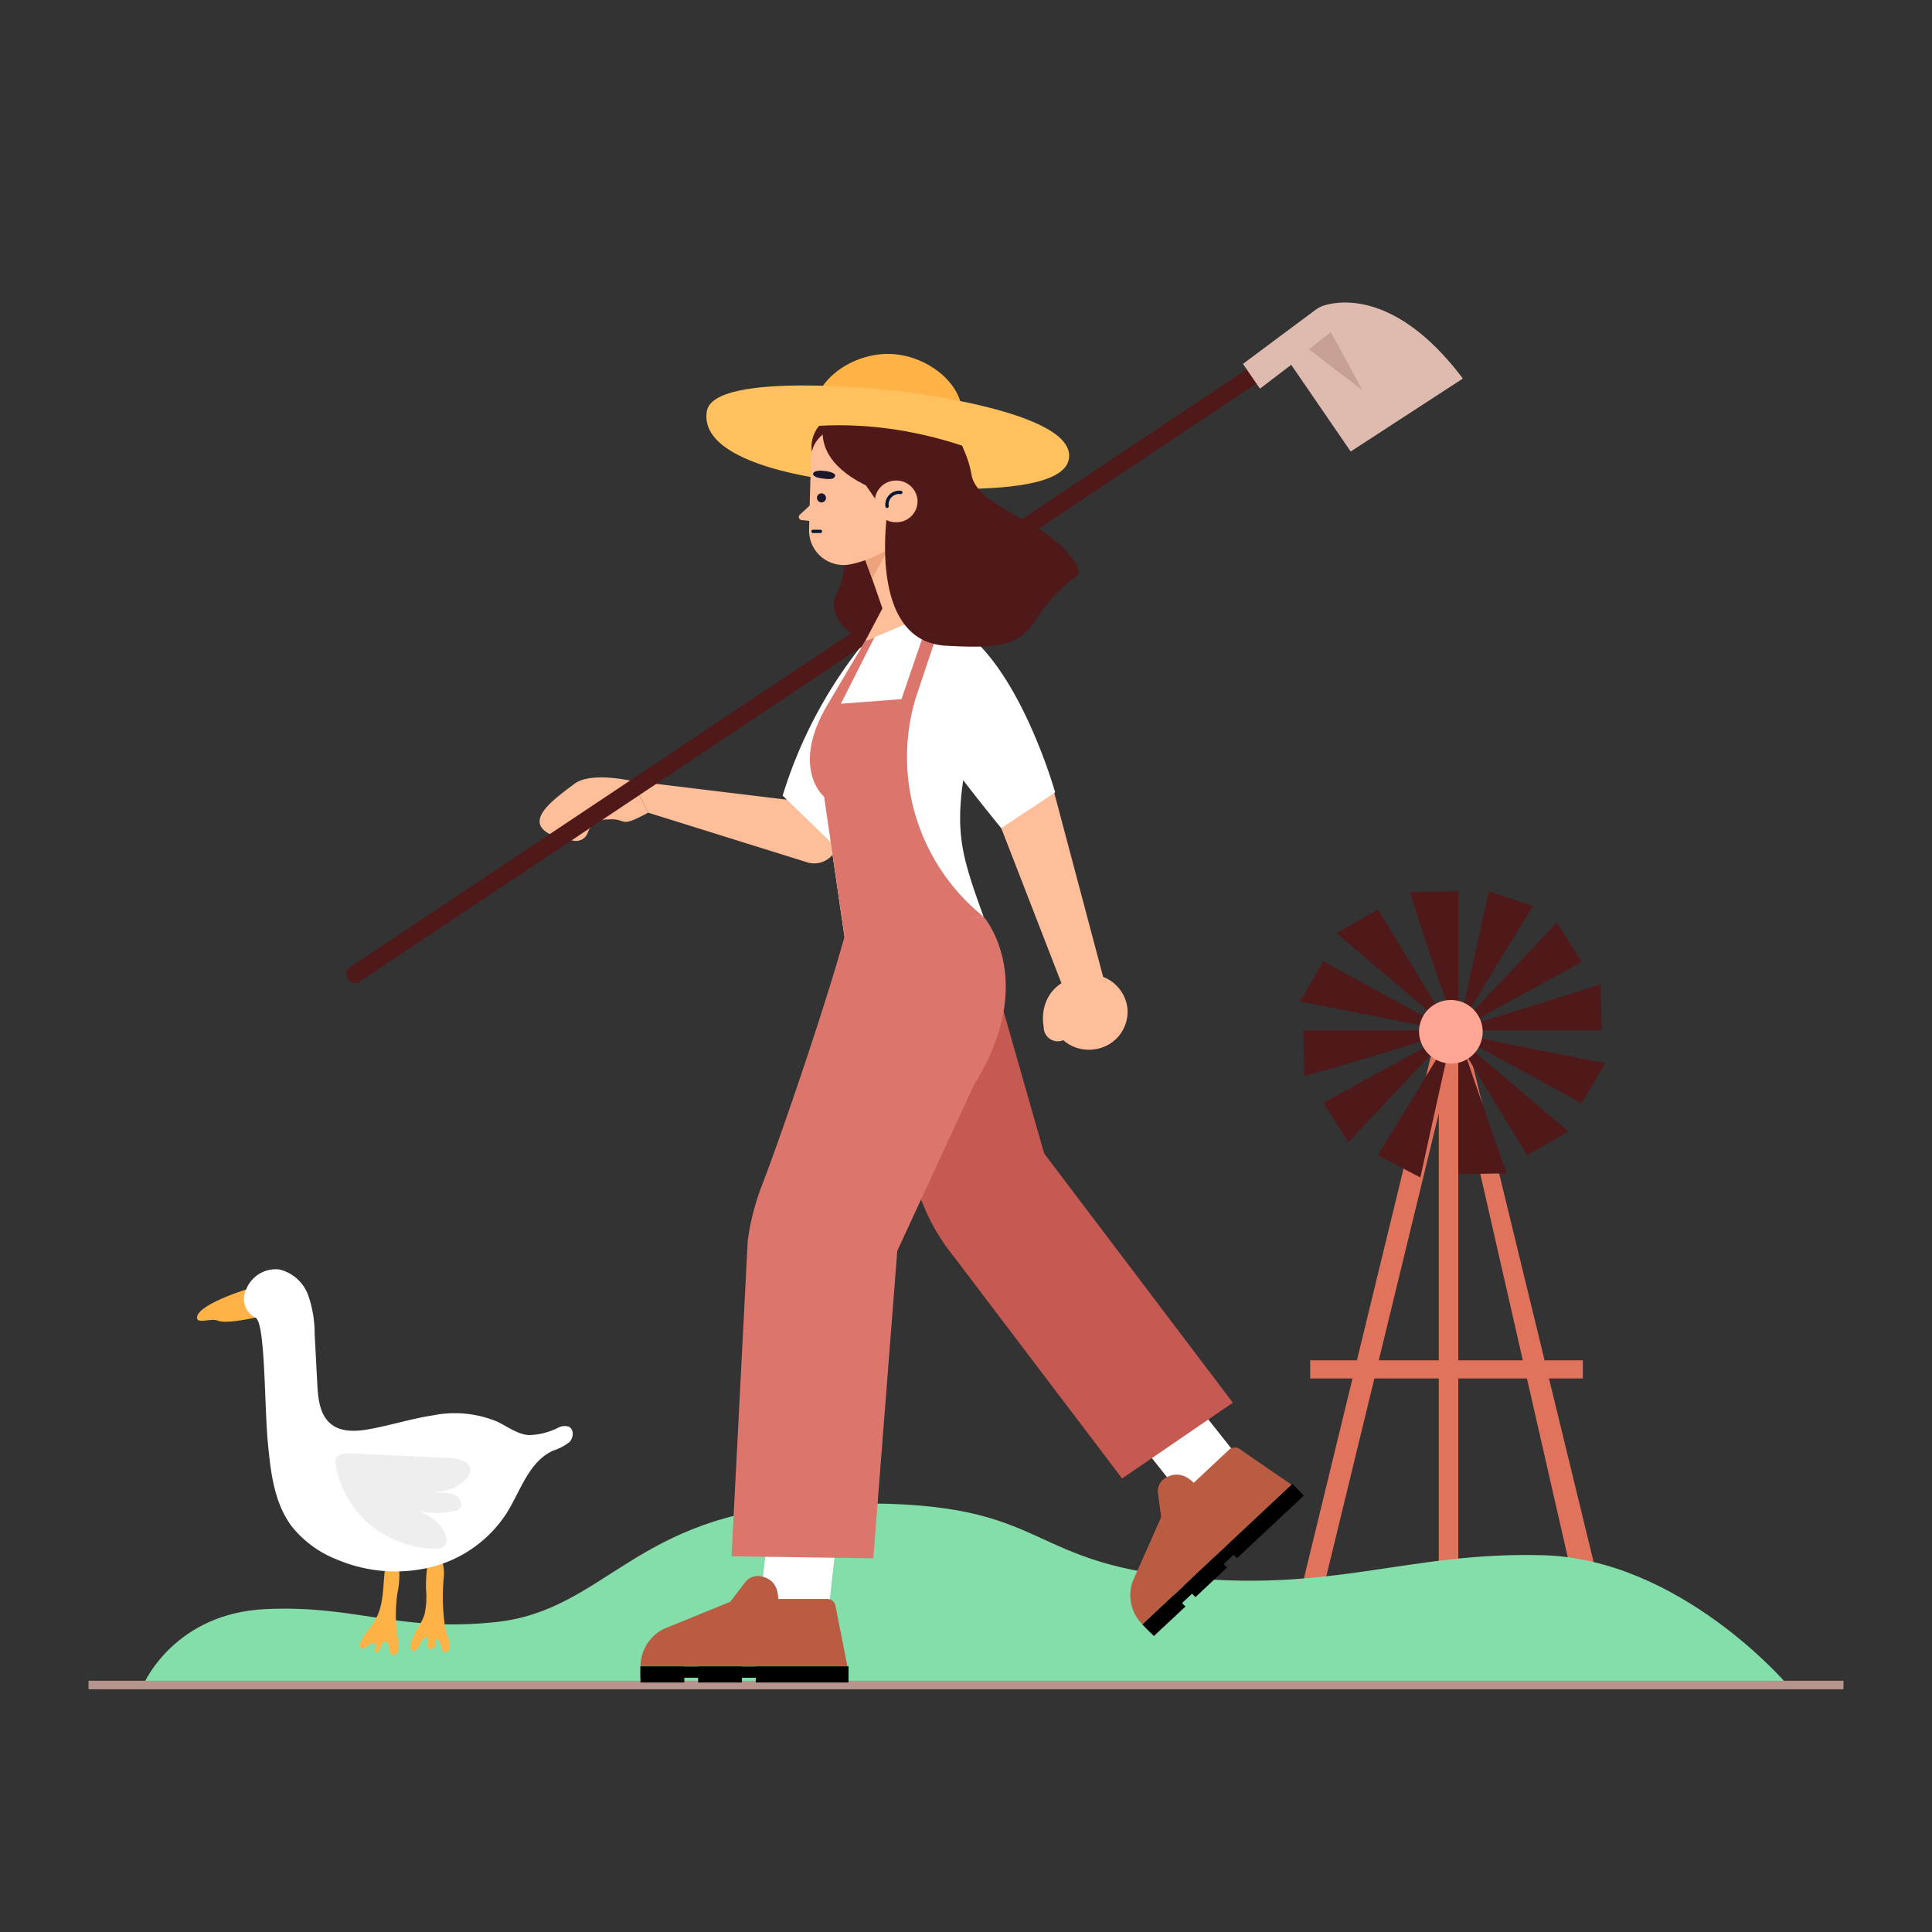 <svg xmlns="http://www.w3.org/2000/svg" width="227" height="227" viewBox="0 0 227 227"><rect x="0" y="0" width="227" height="227" fill="#333333" stroke="none"/><g transform="translate(-207.688 -3487)"><g transform="translate(9.688 -50)"><g transform="translate(-231.805 3304.802)"><g transform="translate(440.204 336.912)"><g transform="translate(141.92 0)"><path d="M633.187,354.035l2.394.7L618.992,423h-2.574Z" transform="translate(-616.419 -338.63)" fill="#e1725c" fill-rule="evenodd"/><path d="M636.468,354.794l-1.811.7,15.4,67.518h3Z" transform="translate(-616.782 -338.645)" fill="#e1725c" fill-rule="evenodd"/><rect width="2.294" height="69.41" transform="translate(16.728 14.958)" fill="#e1725c"/><rect width="32.028" height="2.129" transform="translate(1.625 55.118)" fill="#e1725c"/><path d="M635.712,354.942c-1.888-4.49-5.693-16.524-5.693-16.524l5.693-.1Z" transform="translate(-616.69 -338.317)" fill="#501919" fill-rule="evenodd"/><path d="M634.86,354.9c-3.661-3.18-13.642-11.611-13.642-11.611l4.877-2.786Z" transform="translate(-616.514 -338.361)" fill="#501919" fill-rule="evenodd"/><path d="M634.773,355.027c-4.846-1.018-17.935-3.587-17.935-3.587l2.755-4.726Z" transform="translate(-616.427 -338.484)" fill="#501919" fill-rule="evenodd"/><path d="M634.781,354.986c-4.734,1.839-17.423,5.4-17.423,5.4l-.1-5.4Z" transform="translate(-616.435 -338.649)" fill="#501919" fill-rule="evenodd"/><path d="M634.828,355.2c-3.353,3.47-12.242,12.937-12.242,12.937l-2.937-4.626Z" transform="translate(-616.483 -338.653)" fill="#501919" fill-rule="evenodd"/><path d="M634.959,355.28c-1.073,4.6-3.781,17.009-3.781,17.009l-4.984-2.614Z" transform="translate(-616.613 -338.655)" fill="#501919" fill-rule="evenodd"/><path d="M635.828,355.28c1.416,4.489,5.692,16.523,5.692,16.523l-5.692.1Z" transform="translate(-616.805 -338.655)" fill="#501919" fill-rule="evenodd"/><path d="M635.137,355.28c3.661,3.178,13.642,11.61,13.642,11.61l-4.878,2.785Z" transform="translate(-616.792 -338.655)" fill="#501919" fill-rule="evenodd"/><path d="M635.137,355.28c4.846,1.016,17.936,3.585,17.936,3.585l-2.756,4.726Z" transform="translate(-616.792 -338.655)" fill="#501919" fill-rule="evenodd"/><path d="M635.137,354.876c4.734-1.379,17.423-5.4,17.423-5.4l.106,5.4Z" transform="translate(-616.792 -338.539)" fill="#501919" fill-rule="evenodd"/><path d="M635.137,355.017c3.353-3.471,12.243-12.939,12.243-12.939l2.936,4.626Z" transform="translate(-616.792 -338.392)" fill="#501919" fill-rule="evenodd"/><path d="M635.828,354.448c1.073-4.6,3.586-16.131,3.586-16.131l5.179,1.733Z" transform="translate(-616.805 -338.317)" fill="#501919" fill-rule="evenodd"/><path d="M635.057,358.833a3.74,3.74,0,1,0-3.939-3.734A3.847,3.847,0,0,0,635.057,358.833Z" transform="translate(-616.711 -338.577)" fill="#ffa695" fill-rule="evenodd"/></g><g transform="translate(6.538 71.936)"><path d="M449.715,432.823s3.572-8.212,14.289-8.7,15.565,2.736,26.989,1.532c12.928-1.362,16.364-12.747,37.079-13.773,28.017-1.388,23.514,6.206,42.622,8.385,18.563,2.117,27.271-2.9,43.346-2.473s28.578,15.029,28.578,15.029Z" transform="translate(-449.715 -411.714)" fill="#84deaa"/></g><line x2="206.203" transform="translate(0 93.266)" fill="none" stroke="#b6958e" stroke-miterlimit="10" stroke-width="1.001"/><g transform="translate(12.75 44.398)"><path d="M479.06,418.5a1.519,1.519,0,0,0-.543,1.16c-.246,1.941-.12,4.006-1.061,5.732-.532.978-1.379,1.781-1.814,2.8a.569.569,0,0,0,0,.59c.231.265.659,0,.914-.244s.752-.433.9-.116-.3.984.046.955c.571-.049.5-1.337,1.071-1.284.625.059.3,1.634.925,1.561,1.072-.125.464-2.018.375-3.067a18.871,18.871,0,0,1,.113-4.193,9.788,9.788,0,0,0,.183-3.067c-.061-.337-.257-.737-.609-.73" transform="translate(-456.442 -384.312)" fill="#ffb246"/><path d="M484.259,417.98c-.121-.235-.451.077-.5.335a17.892,17.892,0,0,0-.293,3.578,9.74,9.74,0,0,1-.16,2.922c-.367,1.257-1.363,2.288-1.646,3.566-.075.337.044.833.4.793a.618.618,0,0,0,.378-.283c.351-.452.516-1.133,1.051-1.354.211-.087.284.33.223.545s-.18.441-.091.646c.131.3.625.267.836.014s-.116-.91.218-.934c.661-.051.49,1.688,1.125,1.505.983-.28.138-1.936-.087-2.908a24.08,24.08,0,0,1-.134-6.106c.028-1.046-.176-2.341-1.192-2.681" transform="translate(-456.563 -384.295)" fill="#ffb246"/><path d="M461.828,386.059s-6,1.863-5.768,3.393c.1.655,1.666-.053,2.438.273,1.052.445,4.644-.413,4.644-.413Z" transform="translate(-456.054 -383.666)" fill="#ffb246"/><path d="M461.94,386.01a3.717,3.717,0,0,1,3.935-2.342,4.811,4.811,0,0,1,3.349,3.008,13.641,13.641,0,0,1,.763,4.545q.157,2.981.314,5.962c.091,1.723.3,3.674,1.71,4.718,1.232.912,2.951.79,4.471.51,2.51-.463,4.955-1.239,7.479-1.62a12.922,12.922,0,0,1,7.5.761c1.206.58,2.327,1.457,3.668,1.57a8.05,8.05,0,0,0,3.489-.878,1.63,1.63,0,0,1,1.193-.125c.676.285.618,1.312.106,1.828a6.281,6.281,0,0,1-1.935,1.008c-2.857,1.324-3.8,4.73-5.452,7.36a14.869,14.869,0,0,1-8.845,6.314,17.576,17.576,0,0,1-11-.856,12.783,12.783,0,0,1-5.318-3.834c-2.143-2.783-2.547-6.445-2.878-9.911-.428-4.51-.284-14.218-1.465-14.7A2.487,2.487,0,0,1,461.94,386.01Z" transform="translate(-456.166 -383.617)" fill="#fff"/><path d="M472.591,406.167a11.63,11.63,0,0,0,3.7,7.555,12.236,12.236,0,0,0,7.947,3.181,1.67,1.67,0,0,0,1.141-.274c.514-.442.322-1.266-.024-1.841a5.362,5.362,0,0,0-3.453-2.429,10.214,10.214,0,0,0,4.551.164,1.432,1.432,0,0,0,.812-.359c.5-.545-.1-1.442-.813-1.664s-1.507-.091-2.221-.315a4.665,4.665,0,0,0,3.723-1.4,1.66,1.66,0,0,0,.545-1.127c-.028-1.016-1.392-1.361-2.435-1.409l-8.582-.4-2.974-.138a2.473,2.473,0,0,0-1.469.235c-.421.271-.592.948-.193,1.249" transform="translate(-456.383 -384.057)" fill="#eee"/></g></g><g transform="translate(471.521 267.743)"><g transform="translate(33.535 69.132)"><g transform="translate(27.845 8.311)"><g transform="translate(28.2 47.738)"><path d="M590.147,411.387l5.866-5.5-8.273-10.423-5.866,5.5Z" transform="translate(-581.874 -395.468)" fill="#fff"/><g transform="translate(1.513 9.345)"><path d="M595.009,405.272l-7.619,7.139-3.7,8.323a4.888,4.888,0,0,0,1.153,5.071h0l17.526-16.419-6.026-4.145A1.011,1.011,0,0,0,595.009,405.272Z" transform="translate(-583.418 -405.003)" fill="#ba5c42"/><path d="M587.117,413.314l-.385-2.874a1.789,1.789,0,0,1,.812-1.749c.865-.549,2.238-.87,3.737.914Z" transform="translate(-583.484 -405.068)" fill="#ba5c42"/></g><path d="M603.432,410.341l-17.616,16.5-.939-.951,17.616-16.5Z" transform="translate(-581.934 -395.745)"/><path d="M604.029,410.744l-7.851,7.355-1.337-1.354,7.851-7.355Z" transform="translate(-582.133 -395.745)"/><path d="M589.925,424.036l-3.711,3.476-1.338-1.354,3.711-3.476Z" transform="translate(-581.934 -396.01)"/><path d="M594.907,419.368l-3.711,3.476-1.338-1.354,3.711-3.476Z" transform="translate(-582.033 -395.917)"/></g><path d="M566.26,346.76l6.424,22.53,22.175,29.294-13.014,8.9-19.823-26.137a23.222,23.222,0,0,1-3.345-5.552L553.1,362.662Z" transform="translate(-553.101 -346.76)" fill="#c65951"/></g><g transform="translate(0 71.375)"><path d="M538.944,424.2h8.139l1.457-13.1H540.4Z" transform="translate(-524.974 -411.106)" fill="#fff"/><g transform="translate(0 9.118)"><g transform="translate(0 2.699)"><path d="M546.629,423.163H536.056l-8.588,3.5a4.971,4.971,0,0,0-2.779,4.433h24.319l-1.393-7.057A.981.981,0,0,0,546.629,423.163Z" transform="translate(-524.69 -423.163)" fill="#ba5c42"/></g><path d="M535.429,423.484l1.768-2.332a1.876,1.876,0,0,1,1.831-.712c1.013.187,2.233.883,2.043,3.181Z" transform="translate(-524.904 -420.409)" fill="#ba5c42"/></g><rect width="24.443" height="1.32" transform="translate(0 19.754)"/><rect width="10.893" height="1.879" transform="translate(13.55 19.754)"/><rect width="5.149" height="1.879" transform="translate(0 19.754)"/><rect width="5.149" height="1.879" transform="translate(6.775 19.754)"/></g><path d="M565.224,341.307l-15.186-3.027c0,3.593-8.109,27.5-10.853,34.584a28.36,28.36,0,0,0-1.676,6.56l-1.9,37.036,16.658.241,2.815-36.121,8.968-19.414C571.8,348.754,565.224,341.307,565.224,341.307Z" transform="translate(-524.908 -338.28)" fill="#dc766c"/></g><g transform="translate(0 6.98)"><g transform="translate(21.686 31.866)"><path d="M523.7,325.1l20.628,2.5c1.068.2,3.478,3.323,3.546,4.381h0l0,.047a2.787,2.787,0,0,1-3.507,2.662l-18.791-5.866Z" transform="translate(-512.822 -307.731)" fill="#ffbe9a"/><path d="M550.394,334.856l-8.657-8.384a53.5,53.5,0,0,1,9.691-18.144c1.425-1.662,2.522-.718,4.707-.318h0a5.315,5.315,0,0,1,3.853,7.523C557.8,320.424,550.394,334.856,550.394,334.856Z" transform="translate(-513.181 -307.379)" fill="#fff"/><path d="M523.472,325.1s-4.818-1.151-6.781.326-4.887,3.534-3.888,5.093c.637.994,2.554,1.418,3.86,1.595a1.434,1.434,0,0,0,1.545-.826,2.376,2.376,0,0,1,2.336-1.674c2.517-.21,1.159,1.187,4.812-.8Z" transform="translate(-512.601 -307.723)" fill="#ffbe9a"/></g><line y1="71.956" x2="107.892" fill="none" stroke="#501919" stroke-linecap="round" stroke-linejoin="round" stroke-width="2.033"/></g><g transform="translate(63.618 38.245)"><g transform="translate(12.271 17.875)"><path d="M575.292,349.577l-7.349-18.937c-.315-1.014,1.4-4.548,2.328-5.1h0a6.239,6.239,0,0,1,3.519-.467l6.323,23.792Z" transform="translate(-567.905 -325.003)" fill="#ffbe9a"/><g transform="translate(4.939 22.816)"><path d="M582.893,352.334a4.51,4.51,0,0,0-4.913-4.034,4.462,4.462,0,0,0-4.143,4.785,4.511,4.511,0,0,0,4.913,4.034A4.462,4.462,0,0,0,582.893,352.334Z" transform="translate(-572.962 -348.283)" fill="#ffbe9a"/><path d="M575.333,356.017a1.658,1.658,0,0,1-2.305-1.536c-.383-2.291.422-5.459,4.934-6.181Z" transform="translate(-572.944 -348.284)" fill="#ffbe9a"/></g></g><path d="M574.025,326.078l-6.331,4.2s-7.693-9.309-11.558-15.657a5.151,5.151,0,0,1,.4-5.921h0c2.209-2.755,6.177-2.432,8.632.118C570.841,314.71,574.025,326.078,574.025,326.078Z" transform="translate(-555.385 -306.765)" fill="#fff"/></g><g transform="translate(53.439 35.291)"><path d="M559.9,303.751s6.555,3.954,4.182,15.071-1.673,13.494,1.335,21.8l-16.343,2.344-2.4-16.436s-4.407-4.513,2.487-14.2l2.336-4.072Z" transform="translate(-545.005 -303.751)" fill="#fff"/><g transform="translate(0 4.039)"><path d="M547.073,315.943l10.359-.78a24.059,24.059,0,0,0,7.979,25.683l-16.27,2.84-2.47-16.932S542.654,323.4,547.073,315.943Z" transform="translate(-544.999 -308.017)" fill="#dc766c"/><path d="M557.643,315.023l2.13-6.367-1.392-.536-2.823,8.234Z" transform="translate(-545.209 -307.877)" fill="#dc766c"/><path d="M547.115,315.8l4.42-7.461,1.1-.465-4.289,8.476Z" transform="translate(-545.041 -307.872)" fill="#dc766c"/></g></g><g transform="translate(104.327)"><path d="M596.92,274.953l8.489-6.326a3.5,3.5,0,0,1,1.147-.573c2.126-.6,8.678-1.357,16.2,8.623l-13.181,8.572-6.984-10.187-3.677,2.8Z" transform="translate(-596.92 -267.743)" fill="#dfbaaf"/><path d="M604.822,273.3l2.586-2.011,3.708,6.839Z" transform="translate(-597.077 -267.814)" fill="#c69f95"/></g><g transform="translate(41.281 6.038)"><path d="M562.93,281.134c-.075,3.879-4.593,6.9-8.85,6.818s-8.655-3.35-8.581-7.229,4.593-6.9,8.85-6.818S563,277.255,562.93,281.134Z" transform="translate(-532.851 -273.904)" fill="#ffb246"/><path d="M554.577,278.278s-21.132-2.39-21.931,2.436c-1.091,6.587,15.333,8.178,15.333,8.178s25.942,3.321,27.19-2.484S554.577,278.278,554.577,278.278Z" transform="translate(-532.594 -273.979)" fill="#ffc05e"/><g transform="translate(10.86 4.201)"><path d="M549.035,293.213s1,5.777-.878,9.367c-1.085,2.075.99,4.462,3.393,5.466,0,0,3.963-3.289,5.463-3.788l-.17-9.363Z" transform="translate(-543.758 -278.489)" fill="#501919"/><path d="M551.625,308.214l2.371-4.5,5.7-2.048-.335,3.276Z" transform="translate(-543.833 -278.657)" fill="#ffbe9a"/><path d="M551.38,297.572l2.671,7.727,6.973-3.687-3.744-10.8Z" transform="translate(-543.828 -278.441)" fill="#ffbe9a"/><path d="M552.47,300.843c-.046-.135,1.845-3.427,1.845-3.427l-2.689,1.191Z" transform="translate(-543.833 -278.573)" fill="#eda37c"/><path d="M549.1,281.33s-3.766.613-3.969,5.225c0,0-.111,3.344-.229,8.158a4.057,4.057,0,0,0,4.857,4.059,12.373,12.373,0,0,0,4.849-2.13l2.18-1.987a8.073,8.073,0,0,0-7.138-13.408Q549.375,281.283,549.1,281.33Z" transform="translate(-543.699 -278.249)" fill="#ffbe9a"/><path d="M545.51,291.557l-1.716,1.588a.369.369,0,0,0,.223.638l1.71.176Z" transform="translate(-543.675 -278.456)" fill="#ffbe9a"/><g transform="translate(1.666 9.519)"><path d="M546.723,287.936s-1.252-.2-1.348.352c0,0-.055.373,1.041.522s1.4.083,1.55-.261S547.316,287.98,546.723,287.936Z" transform="translate(-545.375 -287.902)" fill="#1b1729"/><path d="M546.9,291.056a.527.527,0,0,1-.419.62.537.537,0,0,1-.621-.427.527.527,0,0,1,.419-.62A.537.537,0,0,1,546.9,291.056Z" transform="translate(-545.384 -287.956)" fill="#1b1729"/><line x2="0.877" transform="translate(0 7.132)" fill="none" stroke="#001736" stroke-linecap="round" stroke-linejoin="round" stroke-width="0.385"/></g><path d="M554.14,289.562s2.23-11.2-7.7-6.646c0,0,3.852-6.127,12.591-2.424a7.507,7.507,0,0,1,4.067,4.867c.551,3.1-.708,1.788-3.534,6.658l-3.84.193A13.492,13.492,0,0,0,554.14,289.562Z" transform="translate(-543.73 -278.212)" fill="#501919"/><path d="M557.335,286.291l-1.989,4.62c-12.725-3.868-7.933-10.655-7.933-10.655S558.714,278.262,557.335,286.291Z" transform="translate(-543.732 -278.227)" fill="#501919"/><path d="M551.034,288.659l1.786,2.59,2.238-3.027Z" transform="translate(-543.821 -278.39)" fill="#501919"/><path d="M550.233,281.858s-4.356.708-4.988,3.653c0,0-.716-3.2,3.329-4.664S550.233,281.858,550.233,281.858Z" transform="translate(-543.705 -278.234)" fill="#501919"/><path d="M561.166,282.2a11.829,11.829,0,0,1,2.984,5.971c.56,3.566,7.07,5.056,10.585,8.492,2.621,2.562,1.99,3.394,1.99,3.394a17.855,17.855,0,0,0-4.868,5.07c-1.99,3.209-4.28,3.583-10.691,3.227-9.493-.528-6.8-16.319-6.8-16.319l1.889-9.2Z" transform="translate(-543.88 -278.27)" fill="#501919"/><g transform="translate(8.926 10.679)"><path d="M557.8,291.336a2.471,2.471,0,0,1-2.3,2.642,2.5,2.5,0,0,1-2.712-2.242,2.47,2.47,0,0,1,2.3-2.641A2.5,2.5,0,0,1,557.8,291.336Z" transform="translate(-552.782 -289.086)" fill="#ffbe9a"/><path d="M554.258,292.142a1.436,1.436,0,0,1,1.613-1.63" transform="translate(-552.812 -289.115)" fill="none" stroke="#001736" stroke-linecap="round" stroke-linejoin="round" stroke-width="0.385"/></g><path d="M543.709,282.7s8.94-1.691,20.586,2.568l-1.485-5.439-15.937-1.638Z" transform="translate(-543.675 -278.19)" fill="#ffc05e"/></g></g></g></g><rect width="227" height="227" transform="translate(198 3537)" fill="none"/></g></g></svg>